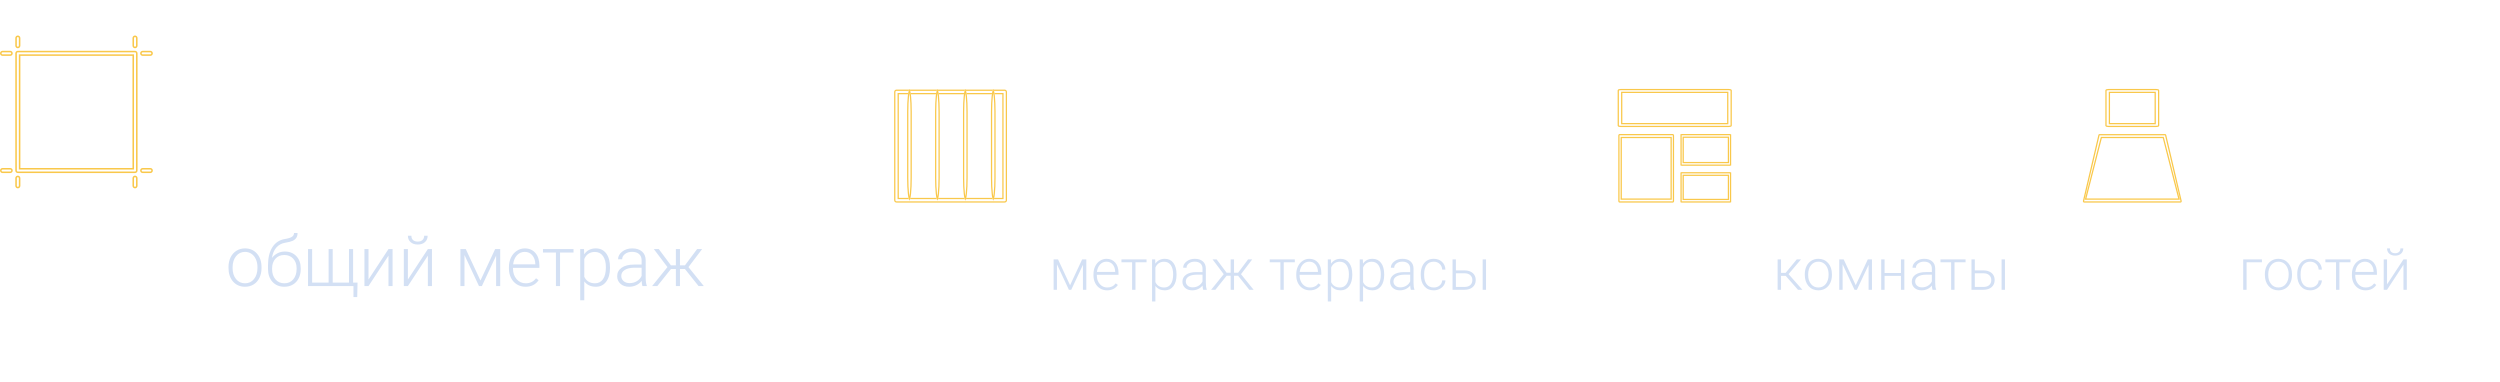 <?xml version="1.0" encoding="UTF-8"?> <svg xmlns="http://www.w3.org/2000/svg" width="1800" height="275" viewBox="0 0 1800 275" fill="none"> <g clip-path="url(#clip0_114_181)"> <path d="M164.52 192.258C164.52 189.698 165.013 187.392 165.997 185.341C166.998 183.289 168.401 181.698 170.207 180.565C172.028 179.416 174.088 178.842 176.385 178.842C179.93 178.842 182.802 180.089 185.001 182.584C187.2 185.062 188.3 188.352 188.3 192.455V193.071C188.3 195.647 187.799 197.969 186.798 200.037C185.814 202.088 184.419 203.672 182.614 204.788C180.808 205.904 178.749 206.462 176.435 206.462C172.906 206.462 170.034 205.223 167.819 202.745C165.62 200.25 164.52 196.952 164.52 192.849V192.258ZM167.474 193.071C167.474 196.254 168.295 198.872 169.936 200.923C171.593 202.958 173.76 203.976 176.435 203.976C179.093 203.976 181.243 202.958 182.884 200.923C184.542 198.872 185.371 196.172 185.371 192.824V192.258C185.371 190.223 184.993 188.361 184.238 186.67C183.483 184.98 182.425 183.675 181.063 182.756C179.701 181.821 178.141 181.353 176.385 181.353C173.76 181.353 171.618 182.387 169.961 184.455C168.303 186.506 167.474 189.197 167.474 192.529V193.071ZM205.138 181.107C208.519 181.107 211.259 182.215 213.36 184.43C215.461 186.629 216.511 189.55 216.511 193.194V193.834C216.511 196.246 216.027 198.421 215.058 200.357C214.107 202.277 212.728 203.779 210.923 204.862C209.134 205.929 207.074 206.462 204.744 206.462C201.232 206.462 198.385 205.297 196.202 202.966C194.036 200.62 192.953 197.493 192.953 193.587V191.224C192.953 185.71 194.003 181.304 196.104 178.005C198.204 174.706 201.191 172.737 205.064 172.097C207.509 171.703 209.224 171.17 210.209 170.497C211.21 169.824 211.711 168.905 211.711 167.74H214.246C214.246 169.118 213.959 170.259 213.385 171.162C212.81 172.064 211.949 172.794 210.8 173.352C209.651 173.894 207.895 174.354 205.532 174.731C202.824 175.158 200.641 176.315 198.984 178.202C197.343 180.073 196.276 182.584 195.784 185.735C196.834 184.356 198.147 183.24 199.722 182.387C201.314 181.533 203.119 181.107 205.138 181.107ZM195.907 193.218V193.834C195.907 196.837 196.719 199.282 198.344 201.169C199.968 203.04 202.102 203.976 204.744 203.976C207.403 203.976 209.536 203.032 211.144 201.145C212.753 199.241 213.557 196.747 213.557 193.661V193.021C213.557 190.248 212.736 187.983 211.095 186.227C209.47 184.471 207.337 183.593 204.695 183.593C202.053 183.593 199.927 184.487 198.319 186.276C196.711 188.049 195.907 190.363 195.907 193.218ZM224.733 179.334V203.483H236.598V179.334H239.552V203.483H251.27V179.334H254.224V203.483H257.424L257.202 213.872H254.495V205.97H221.779V179.334H224.733ZM279.702 179.334H282.656V205.97H279.702V184.085L265.326 205.97H262.397V179.334H265.326V201.243L279.702 179.334ZM308.061 179.334H311.015V205.97H308.061V184.085L293.685 205.97H290.755V179.334H293.685V201.243L308.061 179.334ZM307.913 169.734C307.913 171.621 307.265 173.147 305.968 174.313C304.688 175.478 302.965 176.06 300.799 176.06C298.665 176.06 296.942 175.486 295.629 174.337C294.333 173.172 293.685 171.638 293.685 169.734H296.195C296.195 171.096 296.597 172.138 297.402 172.86C298.222 173.582 299.355 173.943 300.799 173.943C302.243 173.943 303.367 173.566 304.171 172.811C304.992 172.056 305.402 171.03 305.402 169.734H307.913ZM345.921 201.982L356.507 179.334H360.15V205.97H357.196V184.11L346.955 205.97H344.863L334.425 183.618V205.97H331.496V179.334H335.361L345.921 201.982ZM378.366 206.462C376.102 206.462 374.05 205.904 372.212 204.788C370.39 203.672 368.971 202.121 367.953 200.136C366.936 198.133 366.427 195.893 366.427 193.415V192.357C366.427 189.796 366.919 187.491 367.904 185.439C368.905 183.388 370.292 181.78 372.064 180.614C373.837 179.433 375.757 178.842 377.825 178.842C381.058 178.842 383.618 179.95 385.505 182.165C387.409 184.364 388.361 187.376 388.361 191.2V192.849H369.357V193.415C369.357 196.435 370.218 198.954 371.941 200.973C373.681 202.975 375.864 203.976 378.489 203.976C380.065 203.976 381.452 203.689 382.65 203.114C383.864 202.54 384.964 201.621 385.948 200.357L387.794 201.76C385.628 204.895 382.485 206.462 378.366 206.462ZM377.825 181.353C375.609 181.353 373.738 182.165 372.212 183.79C370.702 185.415 369.783 187.597 369.455 190.338H385.431V190.018C385.349 187.458 384.619 185.374 383.24 183.765C381.862 182.157 380.057 181.353 377.825 181.353ZM412.928 181.845H403.229V205.97H400.275V181.845H390.945V179.334H412.928V181.845ZM439.194 192.923C439.194 197.075 438.275 200.374 436.437 202.819C434.599 205.248 432.138 206.462 429.052 206.462C425.409 206.462 422.619 205.182 420.683 202.622V216.21H417.753V179.334H420.486L420.633 183.101C422.553 180.262 425.335 178.842 428.978 178.842C432.162 178.842 434.657 180.048 436.462 182.461C438.284 184.873 439.194 188.221 439.194 192.504V192.923ZM436.24 192.406C436.24 189.009 435.543 186.326 434.148 184.356C432.753 182.387 430.808 181.402 428.314 181.402C426.509 181.402 424.958 181.837 423.661 182.707C422.365 183.577 421.372 184.84 420.683 186.498V199.274C421.388 200.8 422.398 201.965 423.71 202.77C425.023 203.574 426.574 203.976 428.363 203.976C430.841 203.976 432.769 202.991 434.148 201.022C435.543 199.036 436.24 196.164 436.24 192.406ZM462.556 205.97C462.26 205.133 462.072 203.894 461.989 202.253C460.956 203.598 459.634 204.64 458.026 205.379C456.434 206.101 454.744 206.462 452.955 206.462C450.395 206.462 448.319 205.748 446.727 204.32C445.152 202.893 444.364 201.087 444.364 198.905C444.364 196.312 445.439 194.26 447.589 192.751C449.755 191.241 452.766 190.486 456.623 190.486H461.965V187.458C461.965 185.554 461.374 184.061 460.192 182.978C459.027 181.878 457.321 181.328 455.072 181.328C453.021 181.328 451.322 181.853 449.976 182.904C448.631 183.954 447.958 185.218 447.958 186.695L445.004 186.67C445.004 184.553 445.989 182.723 447.958 181.181C449.927 179.622 452.348 178.842 455.22 178.842C458.19 178.842 460.529 179.589 462.236 181.082C463.959 182.559 464.845 184.627 464.894 187.286V199.889C464.894 202.466 465.165 204.394 465.707 205.674V205.97H462.556ZM453.3 203.853C455.269 203.853 457.025 203.377 458.568 202.425C460.127 201.473 461.259 200.201 461.965 198.609V192.751H456.697C453.759 192.783 451.462 193.325 449.804 194.375C448.147 195.409 447.318 196.837 447.318 198.659C447.318 200.152 447.868 201.391 448.967 202.376C450.083 203.36 451.527 203.853 453.3 203.853ZM493.13 193.661H489.585V205.97H486.631V193.661H483.111L473.264 205.97H469.522L480.551 192.307L470.753 179.334H474.323L483.061 191.027H486.631V179.334H489.585V191.027H493.179L501.918 179.334H505.537L495.69 192.307L506.743 205.97H502.976L493.13 193.661Z" fill="#D3E0F4"></path> <path d="M214.894 86.866C209.534 92.533 203.274 95.367 196.112 95.367C187.677 95.367 180.955 92.424 175.946 86.536C170.938 80.605 168.434 72.829 168.434 63.207C168.434 56.881 169.708 51.147 172.256 46.007C174.804 40.867 178.429 36.868 183.13 34.013C187.831 31.157 193.278 29.729 199.473 29.729C209.139 29.729 216.805 33.332 222.473 40.537C228.14 47.742 230.974 57.386 230.974 69.468V73.949C230.974 91.259 227.064 104.462 219.244 113.556C211.423 122.65 199.759 127.264 184.25 127.395H182.339V114.149H184.645C194.091 114.017 201.34 111.755 206.393 107.361C211.445 102.924 214.279 96.092 214.894 86.866ZM199.473 82.846C202.68 82.846 205.69 81.923 208.502 80.078C211.314 78.233 213.488 75.684 215.026 72.433V66.173C215.026 59.099 213.576 53.41 210.677 49.104C207.777 44.799 204.02 42.646 199.407 42.646C194.794 42.646 191.104 44.557 188.336 48.379C185.612 52.158 184.25 56.947 184.25 62.746C184.25 68.765 185.634 73.62 188.402 77.31C191.17 81.001 194.86 82.846 199.473 82.846ZM306.629 56.353C306.629 61.054 305.421 65.25 303.005 68.941C300.588 72.587 297.293 75.465 293.12 77.574C298.128 79.902 301.972 83.088 304.652 87.129C307.376 91.171 308.738 95.741 308.738 100.837C308.738 109.272 305.883 115.972 300.171 120.937C294.46 125.858 286.859 128.318 277.369 128.318C267.835 128.318 260.191 125.836 254.435 120.871C248.724 115.907 245.868 109.229 245.868 100.837C245.868 95.697 247.23 91.084 249.954 86.998C252.678 82.912 256.5 79.77 261.421 77.574C257.291 75.465 254.018 72.587 251.602 68.941C249.229 65.25 248.043 61.054 248.043 56.353C248.043 48.182 250.679 41.701 255.951 36.912C261.223 32.123 268.341 29.729 277.303 29.729C286.31 29.729 293.449 32.123 298.721 36.912C303.993 41.701 306.629 48.182 306.629 56.353ZM292.724 100.046C292.724 95.301 291.296 91.479 288.441 88.579C285.629 85.636 281.894 84.164 277.237 84.164C272.58 84.164 268.846 85.614 266.034 88.513C263.266 91.413 261.882 95.257 261.882 100.046C261.882 104.747 263.244 108.504 265.968 111.315C268.736 114.127 272.536 115.533 277.369 115.533C282.202 115.533 285.958 114.171 288.638 111.447C291.362 108.723 292.724 104.923 292.724 100.046ZM290.681 56.947C290.681 52.773 289.473 49.346 287.057 46.666C284.64 43.942 281.389 42.58 277.303 42.58C273.217 42.58 269.988 43.876 267.616 46.468C265.243 49.016 264.057 52.509 264.057 56.947C264.057 61.34 265.243 64.833 267.616 67.425C270.032 70.017 273.283 71.313 277.369 71.313C281.455 71.313 284.684 70.017 287.057 67.425C289.473 64.833 290.681 61.34 290.681 56.947ZM399.88 107.295L420.969 55.694H441.003V127H424.989V79.814L405.35 127H394.476L374.772 79.551V127H358.758V55.694H378.924L399.88 107.295ZM496.295 83.044H455.963V74.806L474.745 57.605C479.709 53.08 482.192 49.346 482.192 46.402C482.192 44.557 481.598 43.063 480.412 41.921C479.226 40.735 477.491 40.142 475.206 40.142C472.658 40.142 470.659 40.867 469.209 42.316C467.759 43.766 467.034 45.677 467.034 48.05H454.776C454.776 42.953 456.622 38.736 460.312 35.397C464.047 32.014 468.879 30.322 474.811 30.322C481.093 30.322 485.948 31.728 489.375 34.54C492.802 37.352 494.515 41.284 494.515 46.336C494.515 51.037 492.187 55.629 487.53 60.11L481.071 65.843L471.845 73.29H496.295V83.044Z" fill="white"></path> <g filter="url(#filter0_f_114_181)"> <path d="M97.215 36.574H12.838C11.825 36.574 11.004 37.394 11.004 38.408V122.784C11.004 123.797 11.825 124.618 12.838 124.618H97.214C98.228 124.618 99.048 123.797 99.048 122.784V38.408C99.049 37.395 98.228 36.574 97.215 36.574ZM95.38 120.949H95.38H14.673V40.242H95.38V120.949Z" fill="white"></path> <path d="M98.492 38.407V38.408V122.784C98.492 123.49 97.921 124.062 97.214 124.062H12.838C12.132 124.062 11.56 123.49 11.56 122.784V38.408C11.56 37.701 12.132 37.129 12.838 37.129H97.215C97.921 37.129 98.493 37.702 98.492 38.407ZM95.38 121.505H95.936V120.949V40.242V39.686H95.38H14.673H14.117V40.242V120.949V121.505H14.673H95.38H95.38Z" stroke="#F9C84B" stroke-width="1.112"></path> </g> <g filter="url(#filter1_f_114_181)"> <path d="M12.838 25.569C11.825 25.569 11.004 26.389 11.004 27.403V32.906C11.004 33.919 11.825 34.74 12.838 34.74C13.851 34.74 14.672 33.919 14.672 32.906V27.403C14.673 26.389 13.851 25.569 12.838 25.569Z" fill="white"></path> <path d="M14.116 27.403V27.403V32.906C14.116 33.612 13.544 34.184 12.838 34.184C12.132 34.184 11.56 33.612 11.56 32.906V27.403C11.56 26.696 12.132 26.124 12.838 26.124C13.545 26.124 14.117 26.696 14.116 27.403Z" stroke="#F9C84B" stroke-width="1.112"></path> </g> <g filter="url(#filter2_f_114_181)"> <path d="M7.337 36.574H1.834C0.821 36.574 0 37.395 0 38.408C0 39.42 0.821 40.242 1.834 40.242H7.337C8.35 40.242 9.171 39.421 9.171 38.408C9.171 37.394 8.35 36.574 7.337 36.574Z" fill="white"></path> <path d="M1.834 37.129H7.337C8.043 37.129 8.615 37.701 8.615 38.408C8.615 39.114 8.043 39.686 7.337 39.686H1.834C1.128 39.686 0.556 39.114 0.556 38.408C0.556 37.702 1.128 37.129 1.834 37.129Z" stroke="#F9C84B" stroke-width="1.112"></path> </g> <g filter="url(#filter3_f_114_181)"> <path d="M7.337 120.95H1.834C0.821 120.95 0 121.771 0 122.784C0 123.798 0.821 124.618 1.834 124.618H7.337C8.35 124.618 9.171 123.798 9.171 122.784C9.171 121.771 8.35 120.95 7.337 120.95Z" fill="white"></path> <path d="M1.834 121.506H7.337C8.043 121.506 8.615 122.078 8.615 122.784C8.615 123.491 8.043 124.062 7.337 124.062H1.834C1.128 124.062 0.556 123.491 0.556 122.784C0.556 122.078 1.128 121.506 1.834 121.506Z" stroke="#F9C84B" stroke-width="1.112"></path> </g> <g filter="url(#filter4_f_114_181)"> <path d="M12.838 126.453C11.825 126.453 11.004 127.274 11.004 128.287V133.79C11.004 134.804 11.825 135.624 12.838 135.624C13.851 135.624 14.672 134.804 14.672 133.79V128.287C14.673 127.274 13.851 126.453 12.838 126.453Z" fill="white"></path> <path d="M14.116 128.287V128.287V133.79C14.116 134.497 13.544 135.068 12.838 135.068C12.132 135.068 11.56 134.497 11.56 133.79V128.287C11.56 127.581 12.132 127.009 12.838 127.009C13.545 127.009 14.117 127.581 14.116 128.287Z" stroke="#F9C84B" stroke-width="1.112"></path> </g> <g filter="url(#filter5_f_114_181)"> <path d="M97.217 126.453C96.203 126.453 95.383 127.274 95.383 128.287V133.79C95.383 134.804 96.203 135.624 97.217 135.624C98.23 135.624 99.051 134.804 99.051 133.79V128.287C99.051 127.274 98.23 126.453 97.217 126.453Z" fill="white"></path> <path d="M95.939 128.287C95.939 127.581 96.51 127.009 97.217 127.009C97.923 127.009 98.495 127.581 98.495 128.287V133.79C98.495 134.497 97.923 135.068 97.217 135.068C96.51 135.068 95.939 134.497 95.939 133.79V128.287Z" stroke="#F9C84B" stroke-width="1.112"></path> </g> <g filter="url(#filter6_f_114_181)"> <path d="M108.225 120.95H102.722C101.708 120.95 100.888 121.77 100.888 122.784C100.888 123.797 101.709 124.618 102.722 124.618H108.225C109.238 124.618 110.059 123.797 110.059 122.784C110.059 121.77 109.238 120.95 108.225 120.95Z" fill="white"></path> <path d="M102.722 121.506H108.225C108.931 121.506 109.503 122.077 109.503 122.784C109.503 123.49 108.931 124.062 108.225 124.062H102.722C102.016 124.062 101.444 123.49 101.444 122.784C101.444 122.077 102.015 121.506 102.722 121.506Z" stroke="#F9C84B" stroke-width="1.112"></path> </g> <g filter="url(#filter7_f_114_181)"> <path d="M108.225 36.574H102.722C101.708 36.574 100.888 37.395 100.888 38.408C100.888 39.422 101.709 40.242 102.722 40.242H108.225C109.238 40.242 110.059 39.422 110.059 38.408C110.059 37.395 109.238 36.574 108.225 36.574Z" fill="white"></path> <path d="M102.722 37.13H108.225C108.931 37.13 109.503 37.702 109.503 38.408C109.503 39.115 108.931 39.686 108.225 39.686H102.722C102.016 39.686 101.444 39.114 101.444 38.408C101.444 37.702 102.015 37.13 102.722 37.13Z" stroke="#F9C84B" stroke-width="1.112"></path> </g> <g filter="url(#filter8_f_114_181)"> <path d="M97.217 25.569C96.203 25.569 95.383 26.389 95.383 27.403V32.906C95.383 33.919 96.203 34.74 97.217 34.74C98.23 34.74 99.051 33.919 99.051 32.906V27.403C99.051 26.389 98.23 25.569 97.217 25.569Z" fill="white"></path> <path d="M95.939 27.403C95.939 26.696 96.51 26.124 97.217 26.124C97.923 26.124 98.495 26.696 98.495 27.403V32.906C98.495 33.612 97.923 34.184 97.217 34.184C96.51 34.184 95.939 33.612 95.939 32.906V27.403Z" stroke="#F9C84B" stroke-width="1.112"></path> </g> <path d="M770.453 205.358L779.151 186.749H782.145V208.635H779.718V190.673L771.303 208.635H769.584L761.007 190.269V208.635H758.6V186.749H761.776L770.453 205.358ZM797.113 209.04C795.252 209.04 793.567 208.581 792.057 207.664C790.56 206.747 789.393 205.473 788.557 203.841C787.721 202.196 787.303 200.355 787.303 198.319V197.449C787.303 195.346 787.708 193.451 788.517 191.765C789.339 190.08 790.479 188.758 791.935 187.801C793.392 186.83 794.969 186.344 796.668 186.344C799.325 186.344 801.429 187.255 802.979 189.075C804.544 190.882 805.326 193.357 805.326 196.499V197.854H789.71V198.319C789.71 200.8 790.418 202.87 791.834 204.529C793.263 206.174 795.057 206.997 797.215 206.997C798.509 206.997 799.649 206.761 800.633 206.289C801.631 205.817 802.534 205.062 803.344 204.023L804.861 205.176C803.081 207.752 800.498 209.04 797.113 209.04ZM796.668 188.408C794.848 188.408 793.311 189.075 792.057 190.41C790.816 191.745 790.061 193.539 789.791 195.791H802.919V195.528C802.851 193.424 802.251 191.712 801.118 190.39C799.986 189.068 798.502 188.408 796.668 188.408ZM825.513 188.812H817.543V208.635H815.116V188.812H807.45V186.749H825.513V188.812ZM847.096 197.915C847.096 201.326 846.341 204.037 844.83 206.046C843.32 208.042 841.297 209.04 838.762 209.04C835.768 209.04 833.476 207.988 831.885 205.884V217.05H829.478V186.749H831.723L831.844 189.844C833.422 187.511 835.708 186.344 838.701 186.344C841.317 186.344 843.367 187.336 844.851 189.318C846.347 191.3 847.096 194.051 847.096 197.571V197.915ZM844.668 197.49C844.668 194.698 844.095 192.494 842.949 190.875C841.803 189.257 840.205 188.448 838.155 188.448C836.672 188.448 835.398 188.805 834.332 189.52C833.267 190.235 832.451 191.273 831.885 192.635V203.133C832.465 204.387 833.294 205.345 834.373 206.006C835.451 206.666 836.726 206.997 838.196 206.997C840.232 206.997 841.816 206.188 842.949 204.57C844.095 202.938 844.668 200.578 844.668 197.49ZM866.292 208.635C866.049 207.948 865.894 206.929 865.827 205.581C864.977 206.687 863.891 207.543 862.57 208.15C861.262 208.743 859.873 209.04 858.403 209.04C856.299 209.04 854.593 208.453 853.285 207.28C851.991 206.107 851.344 204.623 851.344 202.83C851.344 200.699 852.227 199.014 853.993 197.773C855.773 196.532 858.248 195.912 861.417 195.912H865.806V193.424C865.806 191.86 865.321 190.633 864.35 189.743C863.392 188.839 861.99 188.387 860.143 188.387C858.457 188.387 857.061 188.819 855.955 189.682C854.85 190.545 854.297 191.583 854.297 192.797L851.87 192.777C851.87 191.037 852.679 189.534 854.297 188.266C855.915 186.985 857.904 186.344 860.264 186.344C862.705 186.344 864.626 186.958 866.029 188.185C867.445 189.399 868.173 191.098 868.213 193.283V203.639C868.213 205.756 868.436 207.341 868.881 208.393V208.635H866.292ZM858.686 206.896C860.304 206.896 861.747 206.505 863.015 205.722C864.296 204.94 865.226 203.895 865.806 202.587V197.773H861.478C859.064 197.8 857.176 198.245 855.814 199.108C854.452 199.958 853.771 201.131 853.771 202.628C853.771 203.855 854.223 204.873 855.126 205.682C856.043 206.491 857.23 206.896 858.686 206.896ZM891.414 198.521H888.502V208.635H886.074V198.521H883.182L875.091 208.635H872.016L881.078 197.409L873.028 186.749H875.961L883.141 196.357H886.074V186.749H888.502V196.357H891.455L898.636 186.749H901.609L893.518 197.409L902.6 208.635H899.505L891.414 198.521ZM932.274 188.812H924.305V208.635H921.877V188.812H914.211V186.749H932.274V188.812ZM943.116 209.04C941.255 209.04 939.57 208.581 938.059 207.664C936.562 206.747 935.396 205.473 934.56 203.841C933.724 202.196 933.306 200.355 933.306 198.319V197.449C933.306 195.346 933.71 193.451 934.519 191.765C935.342 190.08 936.482 188.758 937.938 187.801C939.394 186.83 940.972 186.344 942.671 186.344C945.328 186.344 947.431 187.255 948.982 189.075C950.546 190.882 951.329 193.357 951.329 196.499V197.854H935.713V198.319C935.713 200.8 936.421 202.87 937.837 204.529C939.266 206.174 941.06 206.997 943.217 206.997C944.512 206.997 945.651 206.761 946.636 206.289C947.634 205.817 948.537 205.062 949.346 204.023L950.863 205.176C949.083 207.752 946.501 209.04 943.116 209.04ZM942.671 188.408C940.851 188.408 939.313 189.075 938.059 190.41C936.819 191.745 936.063 193.539 935.794 195.791H948.921V195.528C948.854 193.424 948.254 191.712 947.121 190.39C945.988 189.068 944.505 188.408 942.671 188.408ZM973.64 197.915C973.64 201.326 972.884 204.037 971.374 206.046C969.864 208.042 967.841 209.04 965.306 209.04C962.312 209.04 960.02 207.988 958.428 205.884V217.05H956.021V186.749H958.267L958.388 189.844C959.966 187.511 962.251 186.344 965.245 186.344C967.861 186.344 969.911 187.336 971.394 189.318C972.891 191.3 973.64 194.051 973.64 197.571V197.915ZM971.212 197.49C971.212 194.698 970.639 192.494 969.493 190.875C968.347 189.257 966.749 188.448 964.699 188.448C963.216 188.448 961.941 188.805 960.876 189.52C959.811 190.235 958.995 191.273 958.428 192.635V203.133C959.008 204.387 959.838 205.345 960.916 206.006C961.995 206.666 963.27 206.997 964.739 206.997C966.776 206.997 968.36 206.188 969.493 204.57C970.639 202.938 971.212 200.578 971.212 197.49ZM996.618 197.915C996.618 201.326 995.863 204.037 994.353 206.046C992.842 208.042 990.82 209.04 988.284 209.04C985.291 209.04 982.998 207.988 981.407 205.884V217.05H979V186.749H981.245L981.367 189.844C982.944 187.511 985.23 186.344 988.224 186.344C990.84 186.344 992.89 187.336 994.373 189.318C995.87 191.3 996.618 194.051 996.618 197.571V197.915ZM994.191 197.49C994.191 194.698 993.618 192.494 992.471 190.875C991.325 189.257 989.727 188.448 987.678 188.448C986.194 188.448 984.92 188.805 983.855 189.52C982.789 190.235 981.973 191.273 981.407 192.635V203.133C981.987 204.387 982.816 205.345 983.895 206.006C984.974 206.666 986.248 206.997 987.718 206.997C989.754 206.997 991.339 206.188 992.471 204.57C993.618 202.938 994.191 200.578 994.191 197.49ZM1015.81 208.635C1015.57 207.948 1015.42 206.929 1015.35 205.581C1014.5 206.687 1013.41 207.543 1012.09 208.15C1010.78 208.743 1009.4 209.04 1007.93 209.04C1005.82 209.04 1004.12 208.453 1002.81 207.28C1001.51 206.107 1000.87 204.623 1000.87 202.83C1000.87 200.699 1001.75 199.014 1003.52 197.773C1005.3 196.532 1007.77 195.912 1010.94 195.912H1015.33V193.424C1015.33 191.86 1014.84 190.633 1013.87 189.743C1012.91 188.839 1011.51 188.387 1009.66 188.387C1007.98 188.387 1006.58 188.819 1005.48 189.682C1004.37 190.545 1003.82 191.583 1003.82 192.797L1001.39 192.777C1001.39 191.037 1002.2 189.534 1003.82 188.266C1005.44 186.985 1007.43 186.344 1009.79 186.344C1012.23 186.344 1014.15 186.958 1015.55 188.185C1016.97 189.399 1017.7 191.098 1017.74 193.283V203.639C1017.74 205.756 1017.96 207.341 1018.4 208.393V208.635H1015.81ZM1008.21 206.896C1009.83 206.896 1011.27 206.505 1012.54 205.722C1013.82 204.94 1014.75 203.895 1015.33 202.587V197.773H1011C1008.59 197.8 1006.7 198.245 1005.34 199.108C1003.97 199.958 1003.29 201.131 1003.29 202.628C1003.29 203.855 1003.74 204.873 1004.65 205.682C1005.57 206.491 1006.75 206.896 1008.21 206.896ZM1032.3 206.997C1033.99 206.997 1035.39 206.525 1036.53 205.581C1037.67 204.623 1038.29 203.39 1038.39 201.879H1040.71C1040.65 203.214 1040.23 204.435 1039.46 205.54C1038.69 206.633 1037.67 207.489 1036.39 208.109C1035.12 208.73 1033.76 209.04 1032.3 209.04C1029.43 209.04 1027.15 208.042 1025.46 206.046C1023.79 204.05 1022.95 201.367 1022.95 197.996V197.267C1022.95 195.11 1023.33 193.202 1024.09 191.543C1024.84 189.884 1025.92 188.603 1027.32 187.7C1028.74 186.796 1030.39 186.344 1032.28 186.344C1034.68 186.344 1036.66 187.059 1038.21 188.489C1039.77 189.918 1040.61 191.799 1040.71 194.132H1038.39C1038.28 192.419 1037.66 191.037 1036.53 189.985C1035.41 188.934 1033.99 188.408 1032.28 188.408C1030.09 188.408 1028.4 189.197 1027.18 190.774C1025.98 192.352 1025.38 194.564 1025.38 197.409V198.117C1025.38 200.908 1025.98 203.086 1027.18 204.65C1028.4 206.215 1030.1 206.997 1032.3 206.997ZM1048.24 194.698H1054.55C1056.17 194.698 1057.58 194.995 1058.8 195.588C1060.02 196.168 1060.95 196.977 1061.57 198.016C1062.2 199.054 1062.52 200.261 1062.52 201.637C1062.52 203.754 1061.79 205.453 1060.34 206.734C1058.89 208.001 1056.94 208.635 1054.47 208.635H1045.83V186.749H1048.24V194.698ZM1048.24 196.762V206.592H1054.51C1056.25 206.592 1057.61 206.154 1058.6 205.277C1059.59 204.401 1060.09 203.201 1060.09 201.677C1060.09 200.221 1059.61 199.047 1058.64 198.157C1057.68 197.254 1056.36 196.789 1054.69 196.762H1048.24ZM1069.94 208.635H1067.52V186.749H1069.94V208.635Z" fill="#D3E0F4"></path> <path d="M796.716 143.909H783.611V80.606L764.279 87.213V76.112L795.037 64.794H796.716V143.909ZM873.773 85.859C873.773 89.722 872.78 93.169 870.795 96.202C868.809 99.198 866.102 101.563 862.672 103.296C866.788 105.209 869.946 107.826 872.149 111.148C874.387 114.469 875.506 118.223 875.506 122.411C875.506 129.342 873.159 134.848 868.466 138.927C863.773 142.971 857.528 144.992 849.73 144.992C841.896 144.992 835.614 142.953 830.885 138.873C826.192 134.794 823.846 129.306 823.846 122.411C823.846 118.187 824.965 114.397 827.203 111.039C829.441 107.682 832.582 105.101 836.625 103.296C833.232 101.563 830.542 99.198 828.557 96.202C826.607 93.169 825.633 89.722 825.633 85.859C825.633 79.144 827.799 73.819 832.131 69.884C836.463 65.949 842.311 63.982 849.676 63.982C857.076 63.982 862.943 65.949 867.275 69.884C871.607 73.819 873.773 79.144 873.773 85.859ZM862.347 121.761C862.347 117.862 861.174 114.722 858.827 112.339C856.517 109.92 853.448 108.711 849.622 108.711C845.795 108.711 842.726 109.902 840.416 112.285C838.142 114.667 837.004 117.826 837.004 121.761C837.004 125.624 838.123 128.711 840.362 131.021C842.636 133.332 845.759 134.487 849.73 134.487C853.701 134.487 856.788 133.368 858.99 131.129C861.228 128.891 862.347 125.768 862.347 121.761ZM860.668 86.346C860.668 82.917 859.676 80.101 857.69 77.899C855.705 75.66 853.033 74.541 849.676 74.541C846.318 74.541 843.665 75.606 841.716 77.736C839.766 79.83 838.791 82.7 838.791 86.346C838.791 89.956 839.766 92.826 841.716 94.956C843.701 97.086 846.373 98.151 849.73 98.151C853.087 98.151 855.741 97.086 857.69 94.956C859.676 92.826 860.668 89.956 860.668 86.346ZM950.397 127.718L967.726 85.317H984.188V143.909H971.029V105.137L954.892 143.909H945.957L929.766 104.92V143.909H916.607V85.317H933.177L950.397 127.718ZM1029.62 107.79H996.48V101.021L1011.91 86.888C1015.99 83.169 1018.03 80.101 1018.03 77.682C1018.03 76.166 1017.54 74.938 1016.57 74C1015.6 73.025 1014.17 72.538 1012.29 72.538C1010.2 72.538 1008.56 73.133 1007.36 74.325C1006.17 75.516 1005.58 77.086 1005.58 79.036H995.505C995.505 74.848 997.022 71.382 1000.05 68.639C1003.12 65.859 1007.09 64.469 1011.97 64.469C1017.13 64.469 1021.12 65.624 1023.93 67.935C1026.75 70.245 1028.16 73.476 1028.16 77.628C1028.16 81.491 1026.25 85.263 1022.42 88.946L1017.11 93.657L1009.53 99.776H1029.62V107.79Z" fill="white"></path> <g filter="url(#filter9_f_114_181)"> <path d="M723.356 64.504H645.467C644.531 64.504 643.773 65.263 643.773 66.199V144.174C643.773 145.11 644.531 145.869 645.467 145.869H723.355C724.291 145.869 725.048 145.11 725.048 144.174V66.199C725.049 65.263 724.291 64.504 723.356 64.504ZM721.663 142.479H721.662H647.16V67.894H721.663V142.479Z" fill="white"></path> <path d="M724.591 66.199V66.199V144.174C724.591 144.858 724.038 145.412 723.355 145.412H645.467C644.784 145.412 644.23 144.858 644.23 144.174V66.199C644.23 65.514 644.784 64.961 645.467 64.961H723.356C724.038 64.961 724.592 65.515 724.591 66.199ZM721.663 142.935H722.119V142.479V67.894V67.438H721.663H647.16H646.703V67.894V142.479V142.935H647.16H721.662H721.663Z" stroke="#F9C84B" stroke-width="0.913"></path> </g> <g filter="url(#filter10_f_114_181)"> <path d="M715.147 64.607C714.211 64.607 713.453 71.713 713.453 80.479V128.097C713.453 136.868 714.211 143.969 715.147 143.969C716.083 143.969 716.84 136.868 716.84 128.097V80.479C716.84 71.713 716.083 64.607 715.147 64.607Z" fill="white"></path> <path d="M713.91 80.479C713.91 76.107 714.099 72.156 714.403 69.304C714.556 67.876 714.735 66.739 714.93 65.966C715.005 65.67 715.078 65.443 715.147 65.278C715.215 65.443 715.289 65.67 715.363 65.966C715.558 66.739 715.738 67.876 715.89 69.304C716.195 72.156 716.384 76.107 716.384 80.479V128.097C716.384 132.472 716.195 136.423 715.89 139.273C715.738 140.702 715.558 141.839 715.363 142.61C715.289 142.906 715.215 143.134 715.147 143.298C715.078 143.134 715.005 142.906 714.93 142.61C714.735 141.839 714.556 140.702 714.403 139.273C714.099 136.423 713.91 132.472 713.91 128.097V80.479Z" stroke="#F9C84B" stroke-width="0.913"></path> </g> <g filter="url(#filter11_f_114_181)"> <path d="M695.034 64.607C694.098 64.607 693.341 71.713 693.341 80.478V128.097C693.341 136.868 694.098 143.968 695.034 143.968C695.969 143.968 696.727 136.868 696.727 128.097V80.478C696.727 71.713 695.969 64.607 695.034 64.607Z" fill="white"></path> <path d="M693.798 80.478C693.798 76.106 693.987 72.156 694.291 69.304C694.443 67.876 694.623 66.738 694.818 65.966C694.892 65.67 694.965 65.443 695.034 65.278C695.102 65.443 695.176 65.67 695.25 65.966C695.445 66.738 695.625 67.876 695.777 69.304C696.081 72.156 696.27 76.106 696.27 80.478V128.097C696.27 132.471 696.081 136.422 695.777 139.273C695.625 140.702 695.445 141.838 695.25 142.61C695.176 142.906 695.102 143.133 695.034 143.298C694.965 143.133 694.892 142.906 694.817 142.61C694.623 141.838 694.443 140.702 694.291 139.273C693.987 136.422 693.798 132.471 693.798 128.097V80.478Z" stroke="#F9C84B" stroke-width="0.913"></path> </g> <g filter="url(#filter12_f_114_181)"> <path d="M674.92 64.607C673.984 64.607 673.227 71.713 673.227 80.478V128.097C673.227 136.868 673.984 143.968 674.92 143.968C675.856 143.968 676.614 136.868 676.614 128.097V80.478C676.614 71.713 675.856 64.607 674.92 64.607Z" fill="white"></path> <path d="M673.683 80.478C673.683 76.106 673.872 72.156 674.177 69.304C674.329 67.876 674.509 66.738 674.704 65.966C674.778 65.67 674.852 65.442 674.92 65.278C674.989 65.442 675.062 65.67 675.137 65.966C675.332 66.738 675.511 67.876 675.664 69.304C675.968 72.156 676.157 76.106 676.157 80.478V128.097C676.157 132.471 675.968 136.422 675.664 139.273C675.511 140.702 675.332 141.838 675.137 142.61C675.062 142.906 674.989 143.134 674.92 143.298C674.852 143.134 674.778 142.906 674.704 142.61C674.509 141.838 674.329 140.702 674.177 139.273C673.872 136.422 673.683 132.471 673.683 128.097V80.478Z" stroke="#F9C84B" stroke-width="0.913"></path> </g> <g filter="url(#filter13_f_114_181)"> <path d="M654.802 64.607C653.867 64.607 653.109 71.713 653.109 80.479V128.097C653.109 136.868 653.867 143.969 654.802 143.969C655.738 143.969 656.496 136.868 656.496 128.097V80.479C656.496 71.713 655.738 64.607 654.802 64.607Z" fill="white"></path> <path d="M653.566 80.479C653.566 76.107 653.755 72.156 654.059 69.304C654.212 67.876 654.391 66.739 654.586 65.966C654.661 65.671 654.734 65.443 654.802 65.279C654.871 65.443 654.944 65.671 655.019 65.966C655.214 66.739 655.393 67.876 655.546 69.304C655.85 72.156 656.039 76.107 656.039 80.479V128.097C656.039 132.472 655.85 136.423 655.546 139.273C655.393 140.702 655.214 141.839 655.019 142.61C654.944 142.906 654.871 143.134 654.802 143.298C654.734 143.134 654.661 142.906 654.586 142.61C654.391 141.839 654.212 140.702 654.059 139.273C653.755 136.423 653.566 132.472 653.566 128.097V80.479Z" stroke="#F9C84B" stroke-width="0.913"></path> </g> <path d="M1285.7 198.601H1282.34V208.634H1279.89V186.748H1282.34V196.457H1285.66L1293.69 186.748H1296.74L1287.76 197.368L1297.73 208.634H1294.54L1285.7 198.601ZM1299.45 197.368C1299.45 195.264 1299.86 193.369 1300.67 191.684C1301.49 189.998 1302.64 188.69 1304.12 187.759C1305.62 186.815 1307.31 186.343 1309.2 186.343C1312.11 186.343 1314.47 187.368 1316.28 189.418C1318.09 191.454 1318.99 194.158 1318.99 197.529V198.035C1318.99 200.152 1318.58 202.06 1317.76 203.759C1316.95 205.445 1315.8 206.746 1314.32 207.663C1312.84 208.58 1311.14 209.039 1309.24 209.039C1306.34 209.039 1303.98 208.021 1302.16 205.984C1300.36 203.935 1299.45 201.224 1299.45 197.853V197.368ZM1301.88 198.035C1301.88 200.651 1302.55 202.802 1303.9 204.488C1305.26 206.16 1307.04 206.996 1309.24 206.996C1311.43 206.996 1313.19 206.16 1314.54 204.488C1315.9 202.802 1316.58 200.584 1316.58 197.833V197.368C1316.58 195.695 1316.27 194.165 1315.65 192.776C1315.03 191.387 1314.16 190.315 1313.04 189.56C1311.93 188.791 1310.64 188.407 1309.2 188.407C1307.04 188.407 1305.28 189.256 1303.92 190.955C1302.56 192.641 1301.88 194.853 1301.88 197.59V198.035ZM1336.12 205.357L1344.82 186.748H1347.82V208.634H1345.39V190.672L1336.97 208.634H1335.25L1326.68 190.268V208.634H1324.27V186.748H1327.45L1336.12 205.357ZM1371.12 208.634H1368.69V198.601H1356.9V208.634H1354.47V186.748H1356.9V196.558H1368.69V186.748H1371.12V208.634ZM1391.43 208.634C1391.18 207.947 1391.03 206.928 1390.96 205.58C1390.11 206.686 1389.03 207.542 1387.7 208.149C1386.4 208.742 1385.01 209.039 1383.54 209.039C1381.43 209.039 1379.73 208.452 1378.42 207.279C1377.13 206.106 1376.48 204.622 1376.48 202.829C1376.48 200.698 1377.36 199.013 1379.13 197.772C1380.91 196.531 1383.38 195.911 1386.55 195.911H1390.94V193.423C1390.94 191.859 1390.46 190.632 1389.48 189.742C1388.53 188.838 1387.13 188.386 1385.28 188.386C1383.59 188.386 1382.2 188.818 1381.09 189.681C1379.98 190.544 1379.43 191.582 1379.43 192.796L1377 192.776C1377 191.036 1377.81 189.533 1379.43 188.265C1381.05 186.984 1383.04 186.343 1385.4 186.343C1387.84 186.343 1389.76 186.957 1391.16 188.184C1392.58 189.398 1393.31 191.097 1393.35 193.282V203.638C1393.35 205.755 1393.57 207.34 1394.02 208.392V208.634H1391.43ZM1383.82 206.895C1385.44 206.895 1386.88 206.504 1388.15 205.722C1389.43 204.939 1390.36 203.894 1390.94 202.586V197.772H1386.61C1384.2 197.799 1382.31 198.244 1380.95 199.107C1379.59 199.957 1378.91 201.13 1378.91 202.627C1378.91 203.854 1379.36 204.872 1380.26 205.681C1381.18 206.49 1382.36 206.895 1383.82 206.895ZM1415.21 188.811H1407.24V208.634H1404.82V188.811H1397.15V186.748H1415.21V188.811ZM1421.87 194.697H1428.18C1429.8 194.697 1431.21 194.994 1432.43 195.587C1433.66 196.167 1434.58 196.976 1435.2 198.015C1435.83 199.053 1436.15 200.26 1436.15 201.636C1436.15 203.753 1435.42 205.452 1433.97 206.733C1432.52 208 1430.57 208.634 1428.1 208.634H1419.46V186.748H1421.87V194.697ZM1421.87 196.761V206.591H1428.14C1429.88 206.591 1431.24 206.153 1432.23 205.276C1433.22 204.4 1433.72 203.2 1433.72 201.676C1433.72 200.22 1433.24 199.046 1432.27 198.156C1431.31 197.253 1429.99 196.788 1428.32 196.761H1421.87ZM1443.57 208.634H1441.15V186.748H1443.57V208.634Z" fill="#D3E0F4"></path> <path d="M1297.71 98.475H1305.73C1309.77 98.439 1312.97 97.392 1315.31 95.334C1317.7 93.277 1318.89 90.298 1318.89 86.4C1318.89 82.645 1317.89 79.739 1315.91 77.681C1313.96 75.587 1310.96 74.54 1306.92 74.54C1303.38 74.54 1300.48 75.569 1298.2 77.627C1295.93 79.649 1294.79 82.302 1294.79 85.587H1281.63C1281.63 81.544 1282.7 77.862 1284.83 74.54C1286.99 71.219 1289.99 68.638 1293.81 66.797C1297.68 64.919 1301.99 63.981 1306.76 63.981C1314.63 63.981 1320.8 65.966 1325.28 69.938C1329.79 73.872 1332.05 79.36 1332.05 86.4C1332.05 89.937 1330.91 93.277 1328.63 96.418C1326.4 99.522 1323.49 101.869 1319.92 103.457C1324.25 104.937 1327.53 107.266 1329.77 110.443C1332.05 113.62 1333.18 117.41 1333.18 121.814C1333.18 128.89 1330.75 134.522 1325.87 138.71C1321.03 142.897 1314.66 144.991 1306.76 144.991C1299.18 144.991 1292.97 142.97 1288.13 138.926C1283.29 134.883 1280.87 129.504 1280.87 122.789H1294.03C1294.03 126.255 1295.19 129.071 1297.5 131.237C1299.84 133.403 1302.98 134.486 1306.92 134.486C1311 134.486 1314.21 133.403 1316.56 131.237C1318.9 129.071 1320.08 125.93 1320.08 121.814C1320.08 117.663 1318.85 114.468 1316.4 112.23C1313.94 109.991 1310.29 108.872 1305.46 108.872H1297.71V98.475Z" fill="white"></path> <g filter="url(#filter14_f_114_181)"> <path d="M1244.76 64.503H1166.85C1165.91 64.503 1165.15 64.75 1165.15 65.055V90.465C1165.15 90.77 1165.91 91.017 1166.85 91.017H1244.76C1245.69 91.017 1246.45 90.77 1246.45 90.465V65.055C1246.45 64.75 1245.69 64.503 1244.76 64.503ZM1243.98 88.998H1167.63V66.522H1243.98V88.998Z" fill="white"></path> <path d="M1244.76 64.503H1166.85C1165.91 64.503 1165.15 64.75 1165.15 65.055V90.465C1165.15 90.77 1165.91 91.017 1166.85 91.017H1244.76C1245.69 91.017 1246.45 90.77 1246.45 90.465V65.055C1246.45 64.75 1245.69 64.503 1244.76 64.503ZM1243.98 88.998H1167.63V66.522H1243.98V88.998Z" stroke="#F9C84B" stroke-width="0.913"></path> </g> <g filter="url(#filter15_f_114_181)"> <path d="M1204.51 96.502H1165.99C1165.53 96.502 1165.16 96.962 1165.16 97.53V144.839C1165.16 145.407 1165.53 145.867 1165.99 145.867H1204.51C1204.97 145.867 1205.35 145.407 1205.35 144.839V97.53C1205.35 96.962 1204.97 96.502 1204.51 96.502ZM1202.76 142.896H1167.75V99.473H1202.76V142.896Z" fill="white"></path> <path d="M1204.89 97.53V97.53V144.839C1204.89 145.247 1204.64 145.41 1204.51 145.41H1165.99C1165.87 145.41 1165.61 145.247 1165.61 144.839V97.53C1165.61 97.122 1165.87 96.959 1165.99 96.959H1204.51C1204.64 96.959 1204.89 97.122 1204.89 97.53ZM1202.76 143.353H1203.22V142.896V99.473V99.016H1202.76H1167.75H1167.29V99.473V142.896V143.353H1167.75H1202.76Z" stroke="#F9C84B" stroke-width="0.913"></path> </g> <g filter="url(#filter16_f_114_181)"> <path d="M1245.69 96.501H1210.68C1210.26 96.501 1209.92 96.713 1209.92 96.977V118.879C1209.92 119.142 1210.26 119.355 1210.68 119.355H1245.69C1246.11 119.355 1246.45 119.142 1246.45 118.879V96.977C1246.45 96.714 1246.11 96.501 1245.69 96.501ZM1244.02 116.574H1212.35V99.281H1244.02V116.574Z" fill="white"></path> <path d="M1244.02 117.031H1244.47V116.574V99.281V98.824H1244.02H1212.35H1211.9V99.281V116.574V117.031H1212.35H1244.02ZM1210.68 96.957H1245.69C1245.83 96.957 1245.93 96.993 1245.99 97.027C1245.99 97.029 1245.99 97.031 1246 97.032V118.823C1245.99 118.824 1245.99 118.826 1245.99 118.828C1245.93 118.862 1245.83 118.898 1245.69 118.898H1210.68C1210.54 118.898 1210.44 118.862 1210.38 118.828C1210.38 118.826 1210.38 118.824 1210.37 118.823V97.032C1210.38 97.031 1210.38 97.029 1210.38 97.027C1210.44 96.993 1210.54 96.957 1210.68 96.957ZM1246.02 97.049C1246.02 97.049 1246.02 97.049 1246.02 97.046C1246.02 97.048 1246.02 97.049 1246.02 97.049ZM1246.02 118.806C1246.02 118.806 1246.02 118.807 1246.01 118.809C1246.02 118.807 1246.02 118.806 1246.02 118.806ZM1210.35 118.806C1210.35 118.806 1210.35 118.807 1210.36 118.809C1210.35 118.807 1210.35 118.806 1210.35 118.806ZM1210.35 97.049C1210.35 97.049 1210.35 97.048 1210.36 97.046C1210.35 97.049 1210.35 97.049 1210.35 97.049Z" stroke="#F9C84B" stroke-width="0.913"></path> </g> <g filter="url(#filter17_f_114_181)"> <path d="M1245.69 123.928H1210.68C1210.26 123.928 1209.92 124.133 1209.92 124.385V145.411C1209.92 145.664 1210.26 145.868 1210.68 145.868H1245.69C1246.11 145.868 1246.45 145.664 1246.45 145.411V124.385C1246.45 124.133 1246.11 123.928 1245.69 123.928ZM1244.02 143.126H1212.35V126.671H1244.02V143.126Z" fill="white"></path> <path d="M1244.02 143.583H1244.47V143.126V126.671V126.214H1244.02H1212.35H1211.9V126.671V143.126V143.583H1212.35H1244.02ZM1210.68 124.385H1245.69C1245.83 124.385 1245.94 124.42 1246 124.454C1246 124.454 1246 124.454 1246 124.454V145.342C1246 145.342 1246 145.343 1246 145.343C1245.94 145.376 1245.83 145.412 1245.69 145.412H1210.68C1210.54 145.412 1210.43 145.376 1210.37 145.343C1210.37 145.343 1210.37 145.342 1210.37 145.342V124.454C1210.37 124.454 1210.37 124.454 1210.37 124.454C1210.43 124.42 1210.54 124.385 1210.68 124.385ZM1246.02 124.475C1246.02 124.475 1246.02 124.474 1246.02 124.471C1246.02 124.473 1246.02 124.475 1246.02 124.475ZM1246.02 145.322C1246.02 145.322 1246.02 145.323 1246.02 145.325C1246.02 145.323 1246.02 145.322 1246.02 145.322ZM1210.35 145.322C1210.35 145.322 1210.35 145.323 1210.35 145.325C1210.35 145.323 1210.35 145.322 1210.35 145.322ZM1210.35 124.475C1210.35 124.475 1210.35 124.473 1210.35 124.471C1210.35 124.474 1210.35 124.475 1210.35 124.475Z" stroke="#F9C84B" stroke-width="0.913"></path> </g> <path d="M1628.6 188.832H1617.54V208.635H1615.11V186.749H1628.6V188.832ZM1630.7 197.368C1630.7 195.265 1631.11 193.37 1631.92 191.685C1632.74 189.999 1633.89 188.691 1635.38 187.76C1636.87 186.816 1638.57 186.344 1640.45 186.344C1643.37 186.344 1645.73 187.369 1647.53 189.419C1649.34 191.455 1650.24 194.159 1650.24 197.53V198.036C1650.24 200.153 1649.83 202.061 1649.01 203.76C1648.2 205.446 1647.05 206.747 1645.57 207.664C1644.09 208.581 1642.4 209.04 1640.49 209.04C1637.59 209.04 1635.24 208.022 1633.41 205.985C1631.61 203.936 1630.7 201.225 1630.7 197.854V197.368ZM1633.13 198.036C1633.13 200.652 1633.81 202.803 1635.15 204.489C1636.52 206.161 1638.3 206.997 1640.49 206.997C1642.68 206.997 1644.45 206.161 1645.79 204.489C1647.16 202.803 1647.84 200.585 1647.84 197.834V197.368C1647.84 195.696 1647.53 194.166 1646.91 192.777C1646.29 191.388 1645.42 190.316 1644.3 189.561C1643.18 188.792 1641.9 188.408 1640.45 188.408C1638.3 188.408 1636.54 189.257 1635.17 190.956C1633.81 192.642 1633.13 194.854 1633.13 197.591V198.036ZM1663.35 206.997C1665.04 206.997 1666.45 206.525 1667.58 205.581C1668.73 204.623 1669.35 203.39 1669.44 201.879H1671.77C1671.7 203.214 1671.28 204.435 1670.51 205.54C1669.74 206.633 1668.72 207.489 1667.44 208.109C1666.17 208.73 1664.81 209.04 1663.35 209.04C1660.48 209.04 1658.2 208.042 1656.51 206.046C1654.84 204.05 1654.01 201.367 1654.01 197.996V197.267C1654.01 195.11 1654.38 193.202 1655.14 191.543C1655.89 189.884 1656.97 188.603 1658.38 187.7C1659.79 186.796 1661.44 186.344 1663.33 186.344C1665.73 186.344 1667.71 187.059 1669.26 188.489C1670.82 189.918 1671.66 191.799 1671.77 194.132H1669.44C1669.33 192.419 1668.71 191.037 1667.58 189.985C1666.46 188.934 1665.04 188.408 1663.33 188.408C1661.15 188.408 1659.45 189.197 1658.23 190.774C1657.03 192.352 1656.43 194.564 1656.43 197.409V198.117C1656.43 200.908 1657.03 203.086 1658.23 204.65C1659.45 206.215 1661.15 206.997 1663.35 206.997ZM1692.34 188.812H1684.37V208.635H1681.94V188.812H1674.27V186.749H1692.34V188.812ZM1703.18 209.04C1701.32 209.04 1699.63 208.581 1698.12 207.664C1696.63 206.747 1695.46 205.473 1694.62 203.841C1693.79 202.196 1693.37 200.355 1693.37 198.319V197.449C1693.37 195.346 1693.77 193.451 1694.58 191.765C1695.41 190.08 1696.54 188.758 1698 187.801C1699.46 186.83 1701.04 186.344 1702.73 186.344C1705.39 186.344 1707.49 187.255 1709.05 189.075C1710.61 190.882 1711.39 193.357 1711.39 196.499V197.854H1695.78V198.319C1695.78 200.8 1696.48 202.87 1697.9 204.529C1699.33 206.174 1701.12 206.997 1703.28 206.997C1704.58 206.997 1705.71 206.761 1706.7 206.289C1707.7 205.817 1708.6 205.062 1709.41 204.023L1710.93 205.176C1709.15 207.752 1706.56 209.04 1703.18 209.04ZM1702.73 188.408C1700.91 188.408 1699.38 189.075 1698.12 190.41C1696.88 191.745 1696.13 193.539 1695.86 195.791H1708.98V195.528C1708.92 193.424 1708.32 191.712 1707.18 190.39C1706.05 189.068 1704.57 188.408 1702.73 188.408ZM1730.49 186.749H1732.91V208.635H1730.49V190.653L1718.67 208.635H1716.27V186.749H1718.67V204.752L1730.49 186.749ZM1730.37 178.86C1730.37 180.411 1729.83 181.665 1728.77 182.623C1727.72 183.58 1726.3 184.059 1724.52 184.059C1722.77 184.059 1721.35 183.587 1720.27 182.643C1719.21 181.685 1718.67 180.425 1718.67 178.86H1720.74C1720.74 179.98 1721.07 180.836 1721.73 181.429C1722.4 182.022 1723.33 182.319 1724.52 182.319C1725.71 182.319 1726.63 182.009 1727.29 181.389C1727.97 180.768 1728.3 179.926 1728.3 178.86H1730.37Z" fill="#D3E0F4"></path> <path d="M1662.23 115.805H1672.03V126.364H1662.23V143.909H1649.07V126.364H1615.01L1614.63 118.35L1648.63 65.065H1662.23V115.805ZM1628.44 115.805H1649.07V82.881L1648.09 84.613L1628.44 115.805ZM1711.99 100.534H1732.57V112.556H1711.99V136.003H1699.21V112.556H1678.53V100.534H1699.21V78.603H1711.99V100.534ZM1778.22 143.909H1765.11V80.606L1745.78 87.213V76.112L1776.54 64.794H1778.22V143.909Z" fill="white"></path> <g filter="url(#filter18_f_114_181)"> <path d="M1552.52 64.504H1517.99C1517.06 64.504 1516.3 64.751 1516.3 65.056V90.465C1516.3 90.771 1517.06 91.018 1517.99 91.018H1552.52C1553.45 91.018 1554.21 90.771 1554.21 90.465V65.056C1554.21 64.751 1553.45 64.504 1552.52 64.504ZM1551.74 88.999H1518.77V66.523H1551.74V88.999Z" fill="white"></path> <path d="M1552.52 64.504H1517.99C1517.06 64.504 1516.3 64.751 1516.3 65.056V90.465C1516.3 90.771 1517.06 91.018 1517.99 91.018H1552.52C1553.45 91.018 1554.21 90.771 1554.21 90.465V65.056C1554.21 64.751 1553.45 64.504 1552.52 64.504ZM1551.74 88.999H1518.77V66.523H1551.74V88.999Z" stroke="#F9C84B" stroke-width="0.913"></path> </g> <g filter="url(#filter19_f_114_181)"> <path d="M1558.95 96.503H1511.58C1511.12 96.503 1510.75 96.963 1510.75 97.531L1499.64 144.84C1499.64 145.408 1500.01 145.868 1500.48 145.868H1570.05C1570.52 145.868 1570.89 145.408 1570.89 144.84L1559.78 97.531C1559.79 96.963 1559.41 96.503 1558.95 96.503ZM1568.31 142.897H1502.23L1513.33 99.474H1557.2L1568.31 142.897Z" fill="white"></path> <path d="M1511.19 97.636L1511.2 97.584V97.531C1511.2 97.123 1511.46 96.96 1511.58 96.96H1558.95C1559.07 96.96 1559.33 97.123 1559.33 97.531L1559.33 97.584L1559.34 97.636L1570.43 144.888C1570.41 145.261 1570.18 145.411 1570.05 145.411H1500.48C1500.36 145.411 1500.12 145.261 1500.1 144.888L1511.19 97.636ZM1568.31 143.354H1568.89L1568.75 142.784L1557.64 99.361L1557.55 99.017H1557.2H1513.33H1512.98L1512.89 99.361L1501.78 142.784L1501.64 143.354H1502.23H1568.31Z" stroke="#F9C84B" stroke-width="0.913"></path> </g> </g> <defs> <filter id="filter0_f_114_181" x="8.781" y="34.35" width="92.491" height="92.491" filterUnits="userSpaceOnUse" color-interpolation-filters="sRGB"> <feFlood flood-opacity="0" result="BackgroundImageFix"></feFlood> <feBlend mode="normal" in="SourceGraphic" in2="BackgroundImageFix" result="shape"></feBlend> <feGaussianBlur stdDeviation="1.112" result="effect1_foregroundBlur_114_181"></feGaussianBlur> </filter> <filter id="filter1_f_114_181" x="8.781" y="23.345" width="8.115" height="13.618" filterUnits="userSpaceOnUse" color-interpolation-filters="sRGB"> <feFlood flood-opacity="0" result="BackgroundImageFix"></feFlood> <feBlend mode="normal" in="SourceGraphic" in2="BackgroundImageFix" result="shape"></feBlend> <feGaussianBlur stdDeviation="1.112" result="effect1_foregroundBlur_114_181"></feGaussianBlur> </filter> <filter id="filter2_f_114_181" x="-2.223" y="34.35" width="13.618" height="8.115" filterUnits="userSpaceOnUse" color-interpolation-filters="sRGB"> <feFlood flood-opacity="0" result="BackgroundImageFix"></feFlood> <feBlend mode="normal" in="SourceGraphic" in2="BackgroundImageFix" result="shape"></feBlend> <feGaussianBlur stdDeviation="1.112" result="effect1_foregroundBlur_114_181"></feGaussianBlur> </filter> <filter id="filter3_f_114_181" x="-2.223" y="118.727" width="13.618" height="8.115" filterUnits="userSpaceOnUse" color-interpolation-filters="sRGB"> <feFlood flood-opacity="0" result="BackgroundImageFix"></feFlood> <feBlend mode="normal" in="SourceGraphic" in2="BackgroundImageFix" result="shape"></feBlend> <feGaussianBlur stdDeviation="1.112" result="effect1_foregroundBlur_114_181"></feGaussianBlur> </filter> <filter id="filter4_f_114_181" x="8.781" y="124.23" width="8.115" height="13.618" filterUnits="userSpaceOnUse" color-interpolation-filters="sRGB"> <feFlood flood-opacity="0" result="BackgroundImageFix"></feFlood> <feBlend mode="normal" in="SourceGraphic" in2="BackgroundImageFix" result="shape"></feBlend> <feGaussianBlur stdDeviation="1.112" result="effect1_foregroundBlur_114_181"></feGaussianBlur> </filter> <filter id="filter5_f_114_181" x="93.159" y="124.23" width="8.115" height="13.618" filterUnits="userSpaceOnUse" color-interpolation-filters="sRGB"> <feFlood flood-opacity="0" result="BackgroundImageFix"></feFlood> <feBlend mode="normal" in="SourceGraphic" in2="BackgroundImageFix" result="shape"></feBlend> <feGaussianBlur stdDeviation="1.112" result="effect1_foregroundBlur_114_181"></feGaussianBlur> </filter> <filter id="filter6_f_114_181" x="98.664" y="118.726" width="13.618" height="8.115" filterUnits="userSpaceOnUse" color-interpolation-filters="sRGB"> <feFlood flood-opacity="0" result="BackgroundImageFix"></feFlood> <feBlend mode="normal" in="SourceGraphic" in2="BackgroundImageFix" result="shape"></feBlend> <feGaussianBlur stdDeviation="1.112" result="effect1_foregroundBlur_114_181"></feGaussianBlur> </filter> <filter id="filter7_f_114_181" x="98.664" y="34.351" width="13.618" height="8.115" filterUnits="userSpaceOnUse" color-interpolation-filters="sRGB"> <feFlood flood-opacity="0" result="BackgroundImageFix"></feFlood> <feBlend mode="normal" in="SourceGraphic" in2="BackgroundImageFix" result="shape"></feBlend> <feGaussianBlur stdDeviation="1.112" result="effect1_foregroundBlur_114_181"></feGaussianBlur> </filter> <filter id="filter8_f_114_181" x="93.159" y="23.345" width="8.115" height="13.618" filterUnits="userSpaceOnUse" color-interpolation-filters="sRGB"> <feFlood flood-opacity="0" result="BackgroundImageFix"></feFlood> <feBlend mode="normal" in="SourceGraphic" in2="BackgroundImageFix" result="shape"></feBlend> <feGaussianBlur stdDeviation="1.112" result="effect1_foregroundBlur_114_181"></feGaussianBlur> </filter> <filter id="filter9_f_114_181" x="641.947" y="62.677" width="84.928" height="85.018" filterUnits="userSpaceOnUse" color-interpolation-filters="sRGB"> <feFlood flood-opacity="0" result="BackgroundImageFix"></feFlood> <feBlend mode="normal" in="SourceGraphic" in2="BackgroundImageFix" result="shape"></feBlend> <feGaussianBlur stdDeviation="0.913" result="effect1_foregroundBlur_114_181"></feGaussianBlur> </filter> <filter id="filter10_f_114_181" x="711.626" y="62.781" width="7.042" height="83.015" filterUnits="userSpaceOnUse" color-interpolation-filters="sRGB"> <feFlood flood-opacity="0" result="BackgroundImageFix"></feFlood> <feBlend mode="normal" in="SourceGraphic" in2="BackgroundImageFix" result="shape"></feBlend> <feGaussianBlur stdDeviation="0.913" result="effect1_foregroundBlur_114_181"></feGaussianBlur> </filter> <filter id="filter11_f_114_181" x="691.514" y="62.78" width="7.04" height="83.015" filterUnits="userSpaceOnUse" color-interpolation-filters="sRGB"> <feFlood flood-opacity="0" result="BackgroundImageFix"></feFlood> <feBlend mode="normal" in="SourceGraphic" in2="BackgroundImageFix" result="shape"></feBlend> <feGaussianBlur stdDeviation="0.913" result="effect1_foregroundBlur_114_181"></feGaussianBlur> </filter> <filter id="filter12_f_114_181" x="671.4" y="62.78" width="7.042" height="83.015" filterUnits="userSpaceOnUse" color-interpolation-filters="sRGB"> <feFlood flood-opacity="0" result="BackgroundImageFix"></feFlood> <feBlend mode="normal" in="SourceGraphic" in2="BackgroundImageFix" result="shape"></feBlend> <feGaussianBlur stdDeviation="0.913" result="effect1_foregroundBlur_114_181"></feGaussianBlur> </filter> <filter id="filter13_f_114_181" x="651.282" y="62.781" width="7.04" height="83.015" filterUnits="userSpaceOnUse" color-interpolation-filters="sRGB"> <feFlood flood-opacity="0" result="BackgroundImageFix"></feFlood> <feBlend mode="normal" in="SourceGraphic" in2="BackgroundImageFix" result="shape"></feBlend> <feGaussianBlur stdDeviation="0.913" result="effect1_foregroundBlur_114_181"></feGaussianBlur> </filter> <filter id="filter14_f_114_181" x="1162.87" y="62.219" width="85.865" height="31.081" filterUnits="userSpaceOnUse" color-interpolation-filters="sRGB"> <feFlood flood-opacity="0" result="BackgroundImageFix"></feFlood> <feBlend mode="normal" in="SourceGraphic" in2="BackgroundImageFix" result="shape"></feBlend> <feGaussianBlur stdDeviation="0.913" result="effect1_foregroundBlur_114_181"></feGaussianBlur> </filter> <filter id="filter15_f_114_181" x="1163.33" y="94.675" width="43.844" height="53.019" filterUnits="userSpaceOnUse" color-interpolation-filters="sRGB"> <feFlood flood-opacity="0" result="BackgroundImageFix"></feFlood> <feBlend mode="normal" in="SourceGraphic" in2="BackgroundImageFix" result="shape"></feBlend> <feGaussianBlur stdDeviation="0.913" result="effect1_foregroundBlur_114_181"></feGaussianBlur> </filter> <filter id="filter16_f_114_181" x="1208.09" y="94.674" width="40.19" height="26.508" filterUnits="userSpaceOnUse" color-interpolation-filters="sRGB"> <feFlood flood-opacity="0" result="BackgroundImageFix"></feFlood> <feBlend mode="normal" in="SourceGraphic" in2="BackgroundImageFix" result="shape"></feBlend> <feGaussianBlur stdDeviation="0.913" result="effect1_foregroundBlur_114_181"></feGaussianBlur> </filter> <filter id="filter17_f_114_181" x="1208.09" y="122.101" width="40.19" height="25.594" filterUnits="userSpaceOnUse" color-interpolation-filters="sRGB"> <feFlood flood-opacity="0" result="BackgroundImageFix"></feFlood> <feBlend mode="normal" in="SourceGraphic" in2="BackgroundImageFix" result="shape"></feBlend> <feGaussianBlur stdDeviation="0.913" result="effect1_foregroundBlur_114_181"></feGaussianBlur> </filter> <filter id="filter18_f_114_181" x="1514.01" y="62.22" width="42.477" height="31.081" filterUnits="userSpaceOnUse" color-interpolation-filters="sRGB"> <feFlood flood-opacity="0" result="BackgroundImageFix"></feFlood> <feBlend mode="normal" in="SourceGraphic" in2="BackgroundImageFix" result="shape"></feBlend> <feGaussianBlur stdDeviation="0.913" result="effect1_foregroundBlur_114_181"></feGaussianBlur> </filter> <filter id="filter19_f_114_181" x="1497.81" y="94.676" width="74.904" height="53.019" filterUnits="userSpaceOnUse" color-interpolation-filters="sRGB"> <feFlood flood-opacity="0" result="BackgroundImageFix"></feFlood> <feBlend mode="normal" in="SourceGraphic" in2="BackgroundImageFix" result="shape"></feBlend> <feGaussianBlur stdDeviation="0.913" result="effect1_foregroundBlur_114_181"></feGaussianBlur> </filter> <clipPath id="clip0_114_181"> <rect width="1800" height="275" fill="white"></rect> </clipPath> </defs> </svg> 